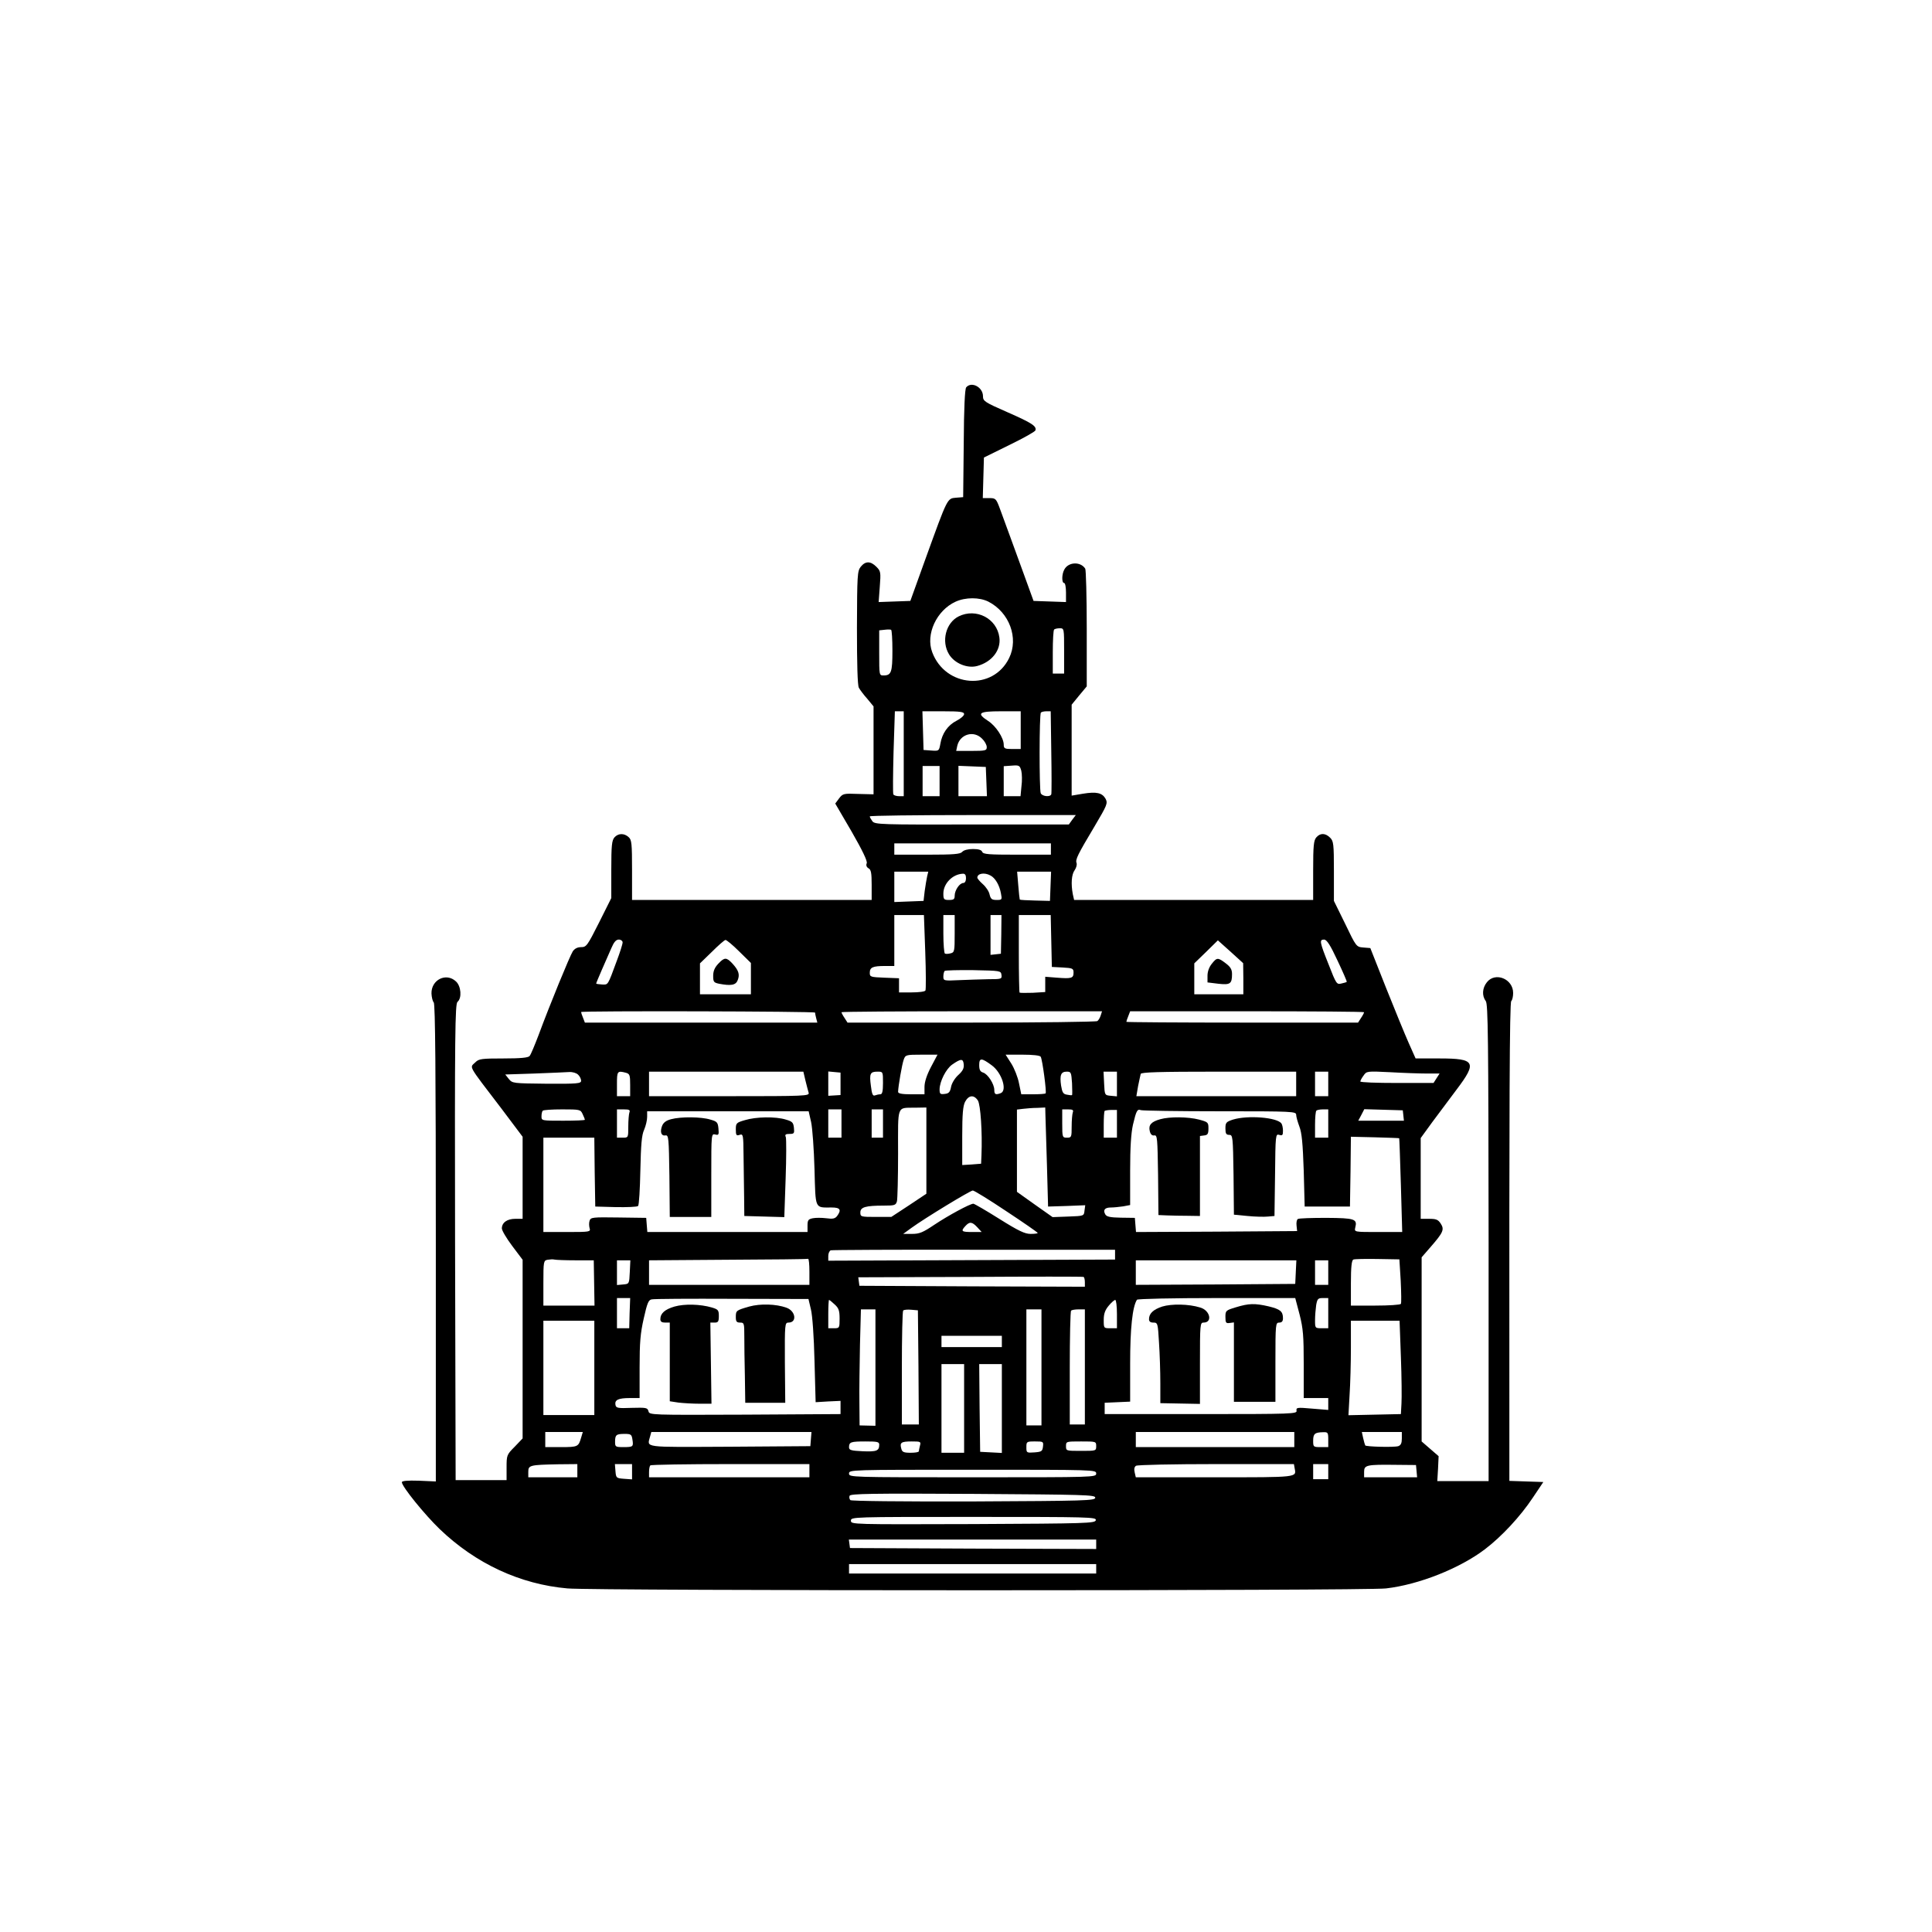 <?xml version="1.0" standalone="no"?>
<!DOCTYPE svg PUBLIC "-//W3C//DTD SVG 20010904//EN"
 "http://www.w3.org/TR/2001/REC-SVG-20010904/DTD/svg10.dtd">
<svg version="1.0" xmlns="http://www.w3.org/2000/svg"
 width="1024pt" height="1024pt" viewBox="0 0 1024 1024"
 preserveAspectRatio="xMidYMid meet">
<g transform="translate(0,1024) scale(0.1,-0.1)"
fill="#000000" stroke="none">
<path d="M5121 8187 c-7 -9 -12 -109 -13 -298 l-3 -284 -38 -3 c-47 -4 -44 1
-161 -322 l-81 -225 -84 -3 -84 -3 6 81 c6 77 5 83 -18 106 -31 31 -58 31 -83
0 -18 -23 -19 -45 -20 -323 0 -194 3 -304 10 -318 6 -11 26 -38 45 -59 l33
-40 0 -233 0 -233 -81 2 c-78 3 -82 2 -102 -24 l-20 -27 87 -149 c58 -101 84
-156 80 -167 -5 -11 -1 -21 9 -27 14 -7 17 -25 17 -88 l0 -80 -635 0 -635 0 0
158 c0 141 -2 161 -18 175 -24 22 -55 21 -75 -1 -14 -16 -17 -43 -17 -170 l0
-152 -65 -130 c-62 -123 -67 -130 -95 -130 -20 0 -34 -8 -44 -22 -16 -25 -123
-286 -181 -443 -21 -55 -42 -106 -48 -112 -7 -9 -47 -13 -138 -13 -116 0 -131
-2 -149 -20 -31 -31 -46 -5 138 -246 l112 -149 0 -217 0 -218 -39 0 c-43 0
-71 -20 -71 -51 0 -11 25 -53 55 -93 l55 -73 0 -474 0 -473 -42 -44 c-42 -42
-43 -45 -43 -110 l0 -67 -135 0 -135 0 -3 1261 c-2 1113 0 1263 13 1274 24 20
19 83 -8 108 -52 49 -132 9 -130 -64 1 -20 6 -41 12 -47 8 -8 11 -372 11
-1275 l0 -1264 -90 4 c-61 2 -90 -1 -90 -8 0 -23 121 -172 201 -249 191 -183
426 -292 677 -314 143 -13 4230 -13 4338 0 174 20 391 106 525 208 88 67 187
173 254 274 l55 82 -90 3 -90 3 0 422 c-1 1572 1 2112 10 2121 6 6 10 25 10
43 0 75 -95 113 -139 57 -25 -31 -27 -72 -6 -100 12 -16 14 -187 15 -1281 l0
-1263 -136 0 -136 0 4 66 3 66 -45 39 -45 39 0 488 0 488 46 53 c68 78 76 94
55 126 -14 21 -24 25 -61 25 l-45 0 0 214 0 214 61 84 c34 45 93 124 130 174
109 144 98 164 -90 164 l-128 0 -37 83 c-20 45 -74 177 -120 292 l-83 210 -37
3 c-37 3 -38 4 -96 125 l-60 122 0 158 c0 144 -2 159 -20 177 -25 25 -52 26
-73 2 -14 -16 -17 -43 -17 -175 l0 -157 -634 0 -633 0 -7 31 c-10 54 -7 104
10 127 9 13 13 30 10 38 -7 18 5 43 97 197 65 110 69 119 57 143 -18 32 -48
39 -121 27 l-59 -10 0 241 0 241 40 49 40 48 0 307 c0 168 -4 311 -8 317 -25
39 -90 36 -111 -5 -14 -25 -14 -71 -1 -71 6 0 10 -23 10 -50 l0 -51 -86 3 -86
3 -49 135 c-55 152 -98 268 -129 353 -20 54 -23 57 -56 57 l-35 0 3 108 3 107
134 66 c74 36 137 71 139 78 7 22 -18 39 -148 96 -121 53 -130 59 -130 85 0
48 -61 80 -89 47z m118 -1136 c111 -57 161 -193 110 -298 -85 -176 -338 -157
-408 30 -36 95 23 222 124 268 53 24 126 24 174 0z m-509 -260 c0 -114 -6
-131 -47 -131 -23 0 -23 1 -23 119 l0 120 28 3 c15 2 30 2 35 0 4 -2 7 -52 7
-111z m910 -1 l0 -120 -30 0 -30 0 0 113 c0 63 3 117 7 120 3 4 17 7 30 7 23
0 23 -1 23 -120z m-850 -545 l0 -225 -24 0 c-14 0 -27 4 -31 9 -3 5 -2 107 1
225 l7 216 24 0 23 0 0 -225z m320 210 c0 -8 -18 -24 -40 -35 -47 -24 -77 -68
-86 -123 -7 -37 -7 -38 -48 -35 l-41 3 -3 103 -3 102 111 0 c90 0 110 -3 110
-15z m300 -85 l0 -100 -45 0 c-40 0 -45 3 -45 23 0 36 -42 100 -83 126 -63 41
-50 51 68 51 l105 0 0 -100z m162 -115 c2 -118 2 -220 0 -225 -6 -16 -49 -11
-56 6 -8 21 -8 419 1 427 3 4 17 7 29 7 l23 0 3 -215z m-367 70 c14 -13 25
-33 25 -45 0 -18 -6 -20 -81 -20 l-81 0 6 28 c15 61 87 82 131 37z m209 -252
l-5 -53 -45 0 -44 0 0 79 0 80 43 3 c39 3 42 1 50 -27 4 -16 5 -54 1 -82z
m-434 27 l0 -80 -45 0 -45 0 0 80 0 80 45 0 45 0 0 -80z m248 -2 l3 -78 -76 0
-75 0 0 80 0 81 73 -3 72 -3 3 -77z m455 -203 l-18 -25 -514 0 c-481 -1 -514
0 -527 17 -7 10 -14 21 -14 26 0 4 246 7 546 7 l546 0 -19 -25z m-113 -155 l0
-30 -179 0 c-150 0 -180 2 -185 15 -4 10 -19 15 -49 15 -27 0 -49 -6 -57 -15
-10 -12 -44 -15 -186 -15 l-174 0 0 30 0 30 415 0 415 0 0 -30z m-656 -145
c-3 -14 -9 -49 -13 -78 l-6 -52 -77 -3 -78 -3 0 81 0 80 90 0 90 0 -6 -25z
m654 -52 l-3 -78 -79 2 c-43 1 -79 3 -81 5 -1 2 -5 36 -8 76 l-6 72 90 0 90 0
-3 -77z m-448 42 c0 -15 -6 -25 -14 -25 -20 0 -46 -39 -46 -67 0 -19 -5 -23
-30 -23 -27 0 -30 3 -30 34 0 53 49 103 103 105 12 1 17 -7 17 -24z m129 15
c26 -13 48 -51 56 -94 7 -35 6 -36 -23 -36 -25 0 -31 5 -37 29 -3 16 -19 40
-36 55 -16 14 -29 30 -29 34 0 23 38 29 69 12z m-345 -405 c4 -108 4 -200 1
-205 -3 -6 -36 -10 -73 -10 l-67 0 0 37 0 38 -77 3 c-74 3 -78 4 -78 26 0 29
16 36 81 36 l49 0 0 135 0 135 78 0 79 0 7 -195z m156 96 c0 -93 -1 -99 -22
-104 -12 -3 -25 -4 -30 -1 -4 3 -8 50 -8 105 l0 99 30 0 30 0 0 -99z m247 -3
l-2 -103 -27 -3 -28 -3 0 105 0 106 29 0 29 0 -1 -102z m265 -35 l3 -138 58
-3 c52 -3 57 -5 57 -27 0 -30 -11 -33 -87 -27 l-63 5 0 -41 0 -40 -66 -4 c-36
-1 -68 -1 -70 1 -2 2 -4 96 -4 208 l0 203 85 0 84 0 3 -137z m-2272 -8 c0 -9
-14 -53 -31 -98 -49 -133 -45 -126 -78 -125 -17 1 -31 3 -31 5 0 3 14 36 30
73 17 38 39 89 50 114 14 33 25 46 40 46 11 0 20 -7 20 -15z m617 -47 l63 -62
0 -83 0 -83 -135 0 -135 0 0 82 0 82 63 61 c34 34 66 62 72 63 5 1 38 -26 72
-60z m2673 -145 l0 -83 -130 0 -130 0 0 82 0 82 63 61 62 61 67 -60 67 -61 1
-82z m499 96 c29 -61 51 -112 49 -113 -1 -2 -15 -6 -29 -9 -24 -6 -27 -2 -67
101 -48 120 -50 132 -24 132 14 0 33 -29 71 -111z m-1781 -76 c3 -22 0 -23
-70 -23 -40 -1 -110 -3 -155 -5 -81 -4 -83 -3 -83 19 0 12 3 26 7 30 4 3 72 5
152 4 143 -3 146 -3 149 -25z m-988 -200 c0 -5 3 -18 6 -30 l6 -23 -616 0
-616 0 -10 26 c-6 14 -10 27 -10 30 0 7 1240 4 1240 -3z m1514 -15 c-4 -13
-12 -26 -18 -30 -6 -4 -306 -8 -667 -8 l-657 0 -16 25 c-9 13 -16 27 -16 30 0
3 311 5 691 5 l690 0 -7 -22z m1396 17 c0 -3 -7 -17 -16 -30 l-16 -25 -614 0
c-338 0 -614 2 -614 4 0 3 4 16 10 30 l10 26 620 0 c341 0 620 -2 620 -5z
m-2296 -291 c-22 -42 -34 -79 -34 -105 l0 -39 -70 0 c-49 0 -70 4 -70 13 1 31
21 147 30 171 9 25 12 26 94 26 l85 0 -35 -66z m582 55 c9 -15 32 -188 26
-194 -3 -3 -33 -5 -67 -5 l-62 0 -12 58 c-6 32 -25 80 -41 105 l-30 47 90 0
c54 0 92 -4 96 -11z m-436 -96 c-18 -16 -35 -43 -39 -63 -5 -28 -12 -36 -34
-38 -24 -3 -27 0 -27 25 1 42 34 107 66 130 47 33 59 33 62 2 2 -21 -5 -35
-28 -56z m176 51 c54 -39 84 -134 48 -148 -27 -10 -34 -7 -34 17 0 31 -34 84
-59 92 -16 5 -21 15 -21 40 0 39 12 39 66 -1z m-2192 -50 c9 -8 16 -23 16 -32
0 -15 -18 -17 -182 -16 -179 2 -182 2 -201 25 l-19 24 153 5 c85 3 168 7 186
8 18 1 38 -5 47 -14z m254 10 c20 -6 22 -13 22 -65 l0 -59 -35 0 -35 0 0 65
c0 68 2 71 48 59z m951 -41 c7 -27 14 -56 17 -65 5 -17 -20 -18 -420 -18
l-426 0 0 65 0 65 409 0 409 0 11 -47z m186 -18 l0 -59 -32 -2 -33 -2 0 65 0
64 32 -3 33 -3 0 -60z m225 5 c0 -45 -4 -60 -14 -60 -8 0 -21 -3 -29 -6 -11
-4 -16 7 -21 50 -9 66 -4 76 35 76 29 0 29 0 29 -60z m1002 -1 c1 -33 2 -62 0
-63 -1 -2 -13 -1 -27 2 -20 3 -25 12 -31 48 -8 56 -1 74 30 74 23 0 24 -4 28
-61z m238 -5 l0 -65 -32 3 c-33 3 -33 3 -36 66 l-3 62 36 0 35 0 0 -66z m950
1 l0 -65 -424 0 -423 0 9 53 c6 28 12 58 14 65 3 9 94 12 414 12 l410 0 0 -65z
m170 0 l0 -65 -35 0 -35 0 0 65 0 65 35 0 35 0 0 -65z m523 55 l67 0 -16 -25
-16 -25 -194 0 c-107 0 -194 3 -194 8 0 4 7 18 17 31 16 24 18 24 142 18 69
-4 156 -7 194 -7z m-2380 -143 c14 -22 24 -167 19 -289 l-2 -46 -50 -4 -50 -3
0 153 c0 118 4 160 15 182 19 36 47 39 68 7z m-273 -266 l0 -228 -93 -62 -93
-61 -82 0 c-80 0 -82 1 -82 24 0 28 28 36 125 36 57 0 63 2 69 23 3 12 6 126
6 254 0 263 -9 240 93 242 l57 1 0 -229z m631 187 c1 -24 4 -142 8 -263 l6
-220 98 3 99 4 -4 -29 c-3 -28 -3 -28 -86 -31 l-83 -3 -95 67 -94 67 0 218 0
218 33 4 c17 2 51 5 75 5 l42 2 1 -42z m-2453 7 c7 -14 12 -28 12 -30 0 -3
-52 -5 -115 -5 -114 0 -115 0 -115 23 0 13 3 27 7 30 3 4 50 7 103 7 94 0 97
-1 108 -25z m248 9 c-3 -9 -6 -42 -6 -75 0 -59 0 -59 -30 -59 l-30 0 0 75 0
75 36 0 c29 0 35 -3 30 -16z m1124 -59 l0 -75 -35 0 -35 0 0 75 0 75 35 0 35
0 0 -75z m220 0 l0 -75 -30 0 -30 0 0 75 0 75 30 0 30 0 0 -75z m1006 59 c-3
-9 -6 -42 -6 -75 0 -56 -1 -59 -25 -59 -24 0 -25 2 -25 75 l0 75 31 0 c24 0
30 -3 25 -16z m234 -61 l0 -73 -35 0 -35 0 0 68 c0 38 2 71 5 74 3 2 19 5 35
5 l30 0 0 -74z m546 67 c388 0 404 -1 404 -19 0 -10 8 -38 17 -62 13 -34 18
-89 23 -234 l5 -190 120 0 120 0 3 185 2 185 128 -3 c70 -2 128 -4 128 -5 1
-1 5 -113 9 -249 l7 -248 -127 0 c-127 0 -127 0 -122 23 12 46 -1 51 -153 52
-77 0 -146 -2 -151 -6 -6 -3 -9 -19 -7 -35 l3 -29 -427 -3 -427 -2 -3 37 -3
38 -74 1 c-57 1 -76 5 -83 18 -13 23 -2 36 30 36 15 0 44 3 65 6 l37 7 0 181
c0 126 5 200 15 245 18 76 23 84 42 77 8 -3 197 -6 419 -6z m574 -65 l0 -75
-35 0 -35 0 0 68 c0 38 3 72 7 75 3 4 19 7 35 7 l28 0 0 -75z m398 43 l3 -28
-121 0 -121 0 16 30 16 31 102 -3 102 -3 3 -27z m-3139 -35 c7 -32 15 -144 18
-250 6 -216 0 -203 91 -203 45 0 53 -12 29 -45 -11 -14 -22 -17 -58 -12 -24 3
-56 3 -71 0 -24 -5 -28 -10 -28 -39 l0 -34 -424 0 -425 0 -3 37 -3 38 -147 2
c-138 2 -147 1 -153 -17 -4 -11 -3 -29 0 -40 6 -19 2 -20 -119 -20 l-126 0 0
250 0 250 135 0 135 0 2 -182 3 -183 109 -3 c60 -1 113 1 118 6 5 5 10 89 12
188 3 138 7 188 20 216 9 21 16 51 16 68 l0 30 428 0 428 0 13 -57z m1035
-473 c91 -60 166 -112 166 -115 0 -3 -17 -5 -38 -5 -30 0 -64 16 -166 80 -70
44 -132 80 -137 80 -18 0 -134 -63 -206 -111 -61 -41 -79 -49 -119 -49 l-47 0
44 32 c70 51 312 198 325 198 7 0 87 -49 178 -110z m-154 -85 l23 -25 -51 0
c-56 0 -61 4 -35 32 22 24 35 23 63 -7z m730 -145 l0 -26 -760 -3 -760 -3 0
25 c0 14 6 27 13 30 6 2 348 4 760 3 l747 0 0 -26z m-2861 -30 l98 0 2 -120 2
-120 -135 0 -136 0 0 119 c0 116 1 120 23 124 12 2 28 3 35 1 8 -2 58 -4 111
-4z m1241 -60 l0 -70 -425 0 -425 0 0 65 0 65 418 3 c229 1 420 3 425 5 4 1 7
-29 7 -68z m3134 -48 c3 -63 4 -118 1 -123 -4 -5 -64 -9 -136 -9 l-129 0 0
119 c0 86 4 121 13 125 6 3 64 4 128 3 l116 -2 7 -113z m-4086 46 c-3 -63 -3
-63 -35 -66 l-33 -3 0 65 0 66 35 0 36 0 -3 -62z m3530 0 l-3 -63 -422 -3
-423 -2 0 65 0 65 425 0 426 0 -3 -62z m172 -3 l0 -65 -35 0 -35 0 0 65 0 65
35 0 35 0 0 -65z m-1290 -51 l0 -24 -597 2 -598 3 -3 22 -3 23 593 2 c326 2
596 2 601 0 4 -2 7 -14 7 -28z m-2413 -164 l-2 -80 -32 0 -33 0 0 80 0 80 35
0 35 0 -3 -80z m961 20 c8 -32 16 -145 19 -273 l6 -219 66 4 66 3 0 -35 0 -35
-506 -3 c-502 -2 -507 -2 -512 18 -5 19 -12 20 -88 18 -75 -3 -84 -1 -87 16
-5 26 15 36 76 36 l52 0 0 163 c0 131 4 180 22 259 18 81 25 98 42 101 12 3
203 4 426 3 l405 -1 13 -55z m2590 -27 c19 -75 22 -114 22 -265 l0 -178 65 0
65 0 0 -31 0 -32 -86 7 c-79 7 -85 6 -82 -11 3 -17 -21 -18 -507 -18 l-510 0
0 30 0 30 68 3 67 3 0 202 c0 186 12 300 36 338 3 5 193 9 422 9 l417 0 23
-87z m152 7 l0 -80 -35 0 c-35 0 -35 1 -35 43 0 23 3 59 6 80 6 33 10 37 35
37 l29 0 0 -80z m-2616 46 c21 -19 26 -32 26 -75 0 -50 -1 -51 -30 -51 l-30 0
0 75 c0 41 2 75 4 75 3 0 16 -11 30 -24z m1496 -51 l0 -75 -35 0 c-35 0 -35 0
-35 44 0 33 7 52 26 75 14 17 30 31 35 31 5 0 9 -34 9 -75z m-1280 -283 l0
-309 -42 1 -42 1 -1 120 c-1 66 1 204 3 308 l5 187 39 0 38 0 0 -308z m228 1
l2 -303 -45 0 -45 0 0 298 c0 164 3 302 7 306 4 4 23 6 43 4 l35 -3 3 -302z
m652 -1 l0 -307 -40 0 -40 0 0 307 0 308 40 0 40 0 0 -308z m230 3 l0 -305
-40 0 -40 0 0 298 c0 164 3 302 7 305 3 4 21 7 40 7 l33 0 0 -305z m-2600 -5
l0 -250 -135 0 -135 0 0 250 0 250 135 0 135 0 0 -250z m4275 58 c4 -106 5
-218 3 -248 l-3 -55 -139 -3 -139 -3 6 107 c4 59 7 172 7 251 l0 143 129 0
129 0 7 -192z m-2115 82 l0 -30 -160 0 -160 0 0 30 0 30 160 0 160 0 0 -30z
m-200 -355 l0 -235 -60 0 -60 0 0 235 0 235 60 0 60 0 0 -235z m200 0 l0 -236
-57 3 -58 3 -3 233 -2 232 60 0 60 0 0 -235z m-2230 -155 c-14 -48 -17 -50
-106 -50 l-84 0 0 40 0 40 99 0 100 0 -9 -30z m1218 -7 l-3 -38 -427 -3 c-471
-2 -438 -7 -422 56 l6 22 425 0 424 0 -3 -37z m2562 -3 l0 -40 -420 0 -420 0
0 40 0 40 420 0 420 0 0 -40z m180 0 l0 -40 -40 0 c-39 0 -40 1 -40 34 0 37 9
44 53 45 25 1 27 -2 27 -39z m390 6 c0 -25 -5 -36 -19 -41 -23 -7 -171 -3
-175 4 -2 4 -7 21 -11 39 l-7 32 106 0 106 0 0 -34z m-4078 -6 c6 -38 4 -40
-49 -40 -41 0 -43 2 -43 28 0 37 6 42 51 42 33 0 37 -3 41 -30z m1308 -27 c0
-33 -14 -38 -87 -35 -62 3 -73 6 -73 21 0 28 9 31 87 31 63 0 73 -2 73 -17z
m216 -5 c-3 -13 -6 -26 -6 -30 0 -5 -20 -8 -44 -8 -36 0 -45 4 -49 22 -9 32
-1 38 55 38 47 0 50 -1 44 -22z m652 -5 c-3 -25 -7 -28 -45 -31 -42 -3 -43 -2
-43 27 0 30 1 31 46 31 44 0 45 -1 42 -27z m282 2 c0 -25 -1 -25 -80 -25 -79
0 -80 0 -80 25 0 25 1 25 80 25 79 0 80 0 80 -25z m-2750 -130 l0 -35 -130 0
-130 0 0 29 c0 35 8 37 158 40 l102 1 0 -35z m290 -6 l0 -40 -42 3 c-42 3 -43
5 -46 41 l-3 37 45 0 46 0 0 -41z m940 6 l0 -35 -425 0 -425 0 0 28 c0 16 3
32 7 35 3 4 195 7 425 7 l418 0 0 -35z m2572 12 c9 -48 21 -47 -423 -47 l-419
0 -6 26 c-4 17 -2 29 7 35 8 5 199 9 425 9 l412 0 4 -23z m178 -17 l0 -40 -40
0 -40 0 0 40 0 40 40 0 40 0 0 -40z m468 3 l3 -33 -140 0 -141 0 0 29 c0 36
13 39 170 37 l105 -1 3 -32z m-1698 -13 c0 -20 -7 -20 -655 -20 -648 0 -655 0
-655 20 0 20 7 20 655 20 648 0 655 0 655 -20z m-5 -128 c0 -16 -52 -17 -644
-20 -393 -1 -649 2 -654 7 -5 5 -7 16 -4 23 4 11 115 13 653 10 596 -4 649 -5
649 -20z m3 -119 c-3 -17 -43 -18 -651 -21 -642 -2 -647 -2 -647 18 0 20 6 20
651 20 614 0 650 -1 647 -17z m2 -128 l0 -25 -652 2 -653 3 -3 23 -3 22 655 0
656 0 0 -25z m0 -130 l0 -25 -655 0 -655 0 0 25 0 25 655 0 655 0 0 -25z"/>
<path d="M5081 6973 c-68 -34 -93 -132 -51 -201 29 -48 97 -76 149 -62 78 21
127 84 118 151 -13 101 -123 158 -216 112z"/>
<path d="M3807 5132 c-19 -20 -27 -39 -27 -64 0 -32 3 -36 31 -42 63 -12 89
-8 99 19 12 30 5 52 -28 88 -32 34 -42 34 -75 -1z"/>
<path d="M6423 5132 c-14 -17 -23 -41 -23 -63 l0 -36 57 -7 c63 -7 73 -1 73
51 0 25 -8 38 -33 57 -42 32 -47 32 -74 -2z"/>
<path d="M6150 4308 c-48 -13 -64 -31 -56 -63 4 -17 12 -25 24 -23 16 3 17
-15 20 -209 l2 -213 48 -2 c26 -1 75 -2 109 -2 l63 -1 0 212 0 212 23 3 c18 2
22 9 22 37 0 32 -2 34 -50 47 -58 15 -155 16 -205 2z"/>
<path d="M6535 4306 c-36 -12 -40 -16 -40 -47 0 -27 4 -34 20 -34 19 0 20 -8
23 -212 l2 -211 73 -7 c39 -4 88 -5 107 -3 l35 3 3 218 c2 212 3 218 22 212
17 -5 20 -2 20 22 0 15 -4 33 -8 38 -22 33 -179 45 -257 21z"/>
<path d="M3557 4308 c-27 -7 -41 -18 -48 -36 -12 -32 -4 -54 18 -50 17 3 18
-13 21 -214 l2 -218 110 0 110 0 0 221 c0 218 0 221 21 216 18 -5 20 -1 17 31
-3 33 -7 38 -43 48 -48 15 -156 16 -208 2z"/>
<path d="M3948 4303 c-45 -13 -48 -16 -48 -49 0 -31 3 -35 20 -29 19 6 20 2
21 -112 1 -65 2 -163 3 -218 l1 -100 106 -3 106 -3 7 203 c4 112 4 211 1 221
-6 13 -2 17 20 17 24 0 26 3 23 32 -3 28 -8 34 -43 44 -54 17 -159 15 -217 -3z"/>
<path d="M3575 3315 c-51 -15 -75 -36 -75 -67 0 -13 8 -18 25 -18 l25 0 0
-209 0 -208 46 -7 c26 -3 76 -6 111 -6 l64 0 -3 215 -3 215 23 0 c18 0 22 5
22 35 0 31 -4 35 -37 45 -62 18 -145 20 -198 5z"/>
<path d="M3971 3315 c-69 -20 -71 -21 -71 -56 0 -23 4 -29 23 -29 21 0 22 -4
22 -72 0 -40 1 -136 3 -213 l2 -140 106 0 106 0 -2 213 c-1 205 0 212 19 212
47 0 38 62 -11 79 -55 20 -139 22 -197 6z"/>
<path d="M6160 3315 c-48 -16 -70 -37 -70 -67 0 -12 7 -18 23 -18 23 0 24 -3
30 -107 4 -58 7 -154 7 -213 l0 -107 105 -2 105 -2 0 215 c0 207 1 216 19 216
49 0 35 65 -18 80 -61 19 -152 20 -201 5z"/>
<path d="M6550 3311 c-53 -16 -55 -18 -55 -51 0 -31 3 -35 23 -32 l22 3 0
-210 0 -211 110 0 110 0 0 210 c0 203 1 210 20 210 14 0 20 7 20 23 0 37 -15
48 -76 63 -74 17 -105 16 -174 -5z"/>
</g>
</svg>
